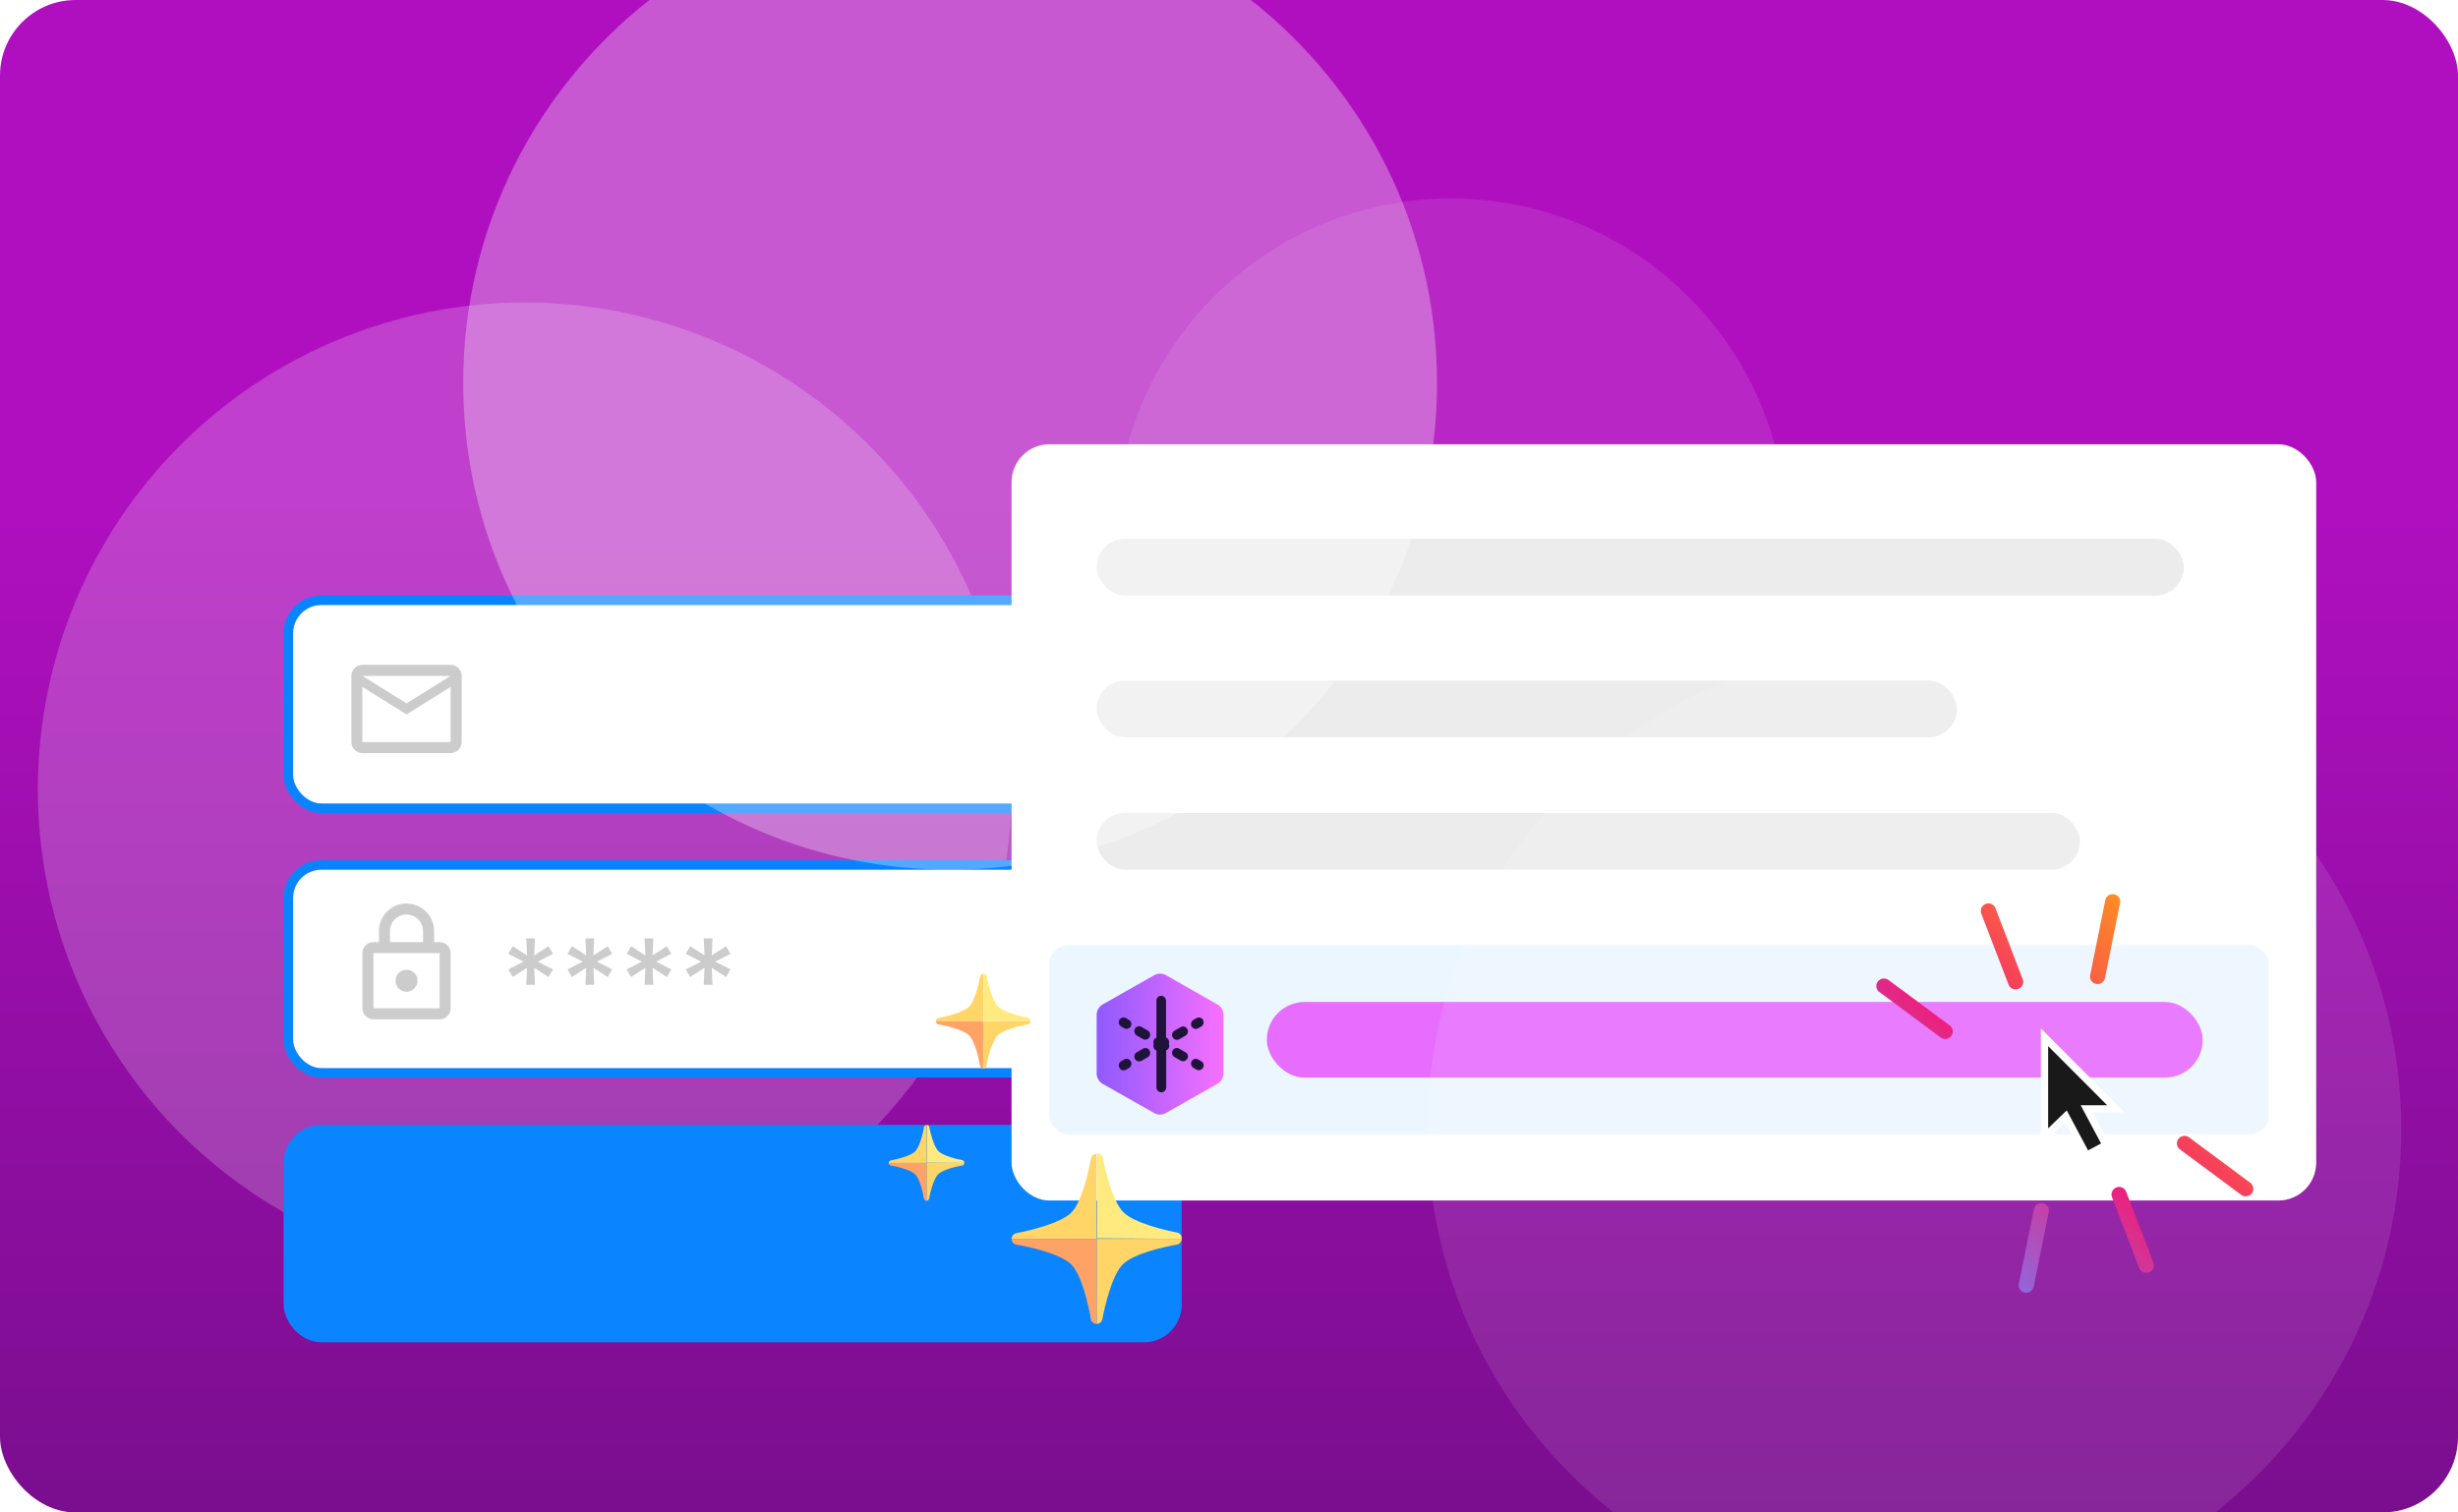 <svg width="260" height="160" viewBox="0 0 260 160" fill="none" xmlns="http://www.w3.org/2000/svg">
<rect width="260" height="160" rx="8" fill="url(#paint0_linear_204_434)"/>
<circle opacity="0.2" cx="55.5" cy="83.5" r="51.5" fill="white"/>
<circle opacity="0.1" cx="153.5" cy="56.5" r="35.5" fill="white"/>
<rect x="30.5" y="63.5" width="94" height="22" rx="3.5" fill="white"/>
<rect x="30.5" y="63.5" width="94" height="22" rx="3.5" stroke="#0A84FF"/>
<rect x="30.5" y="63.5" width="94" height="22" rx="3.5" stroke="#0A84FF" stroke-opacity="0.292"/>
<rect x="30.5" y="91.5" width="94" height="22" rx="3.5" fill="white"/>
<rect x="30.5" y="91.5" width="94" height="22" rx="3.5" stroke="#0A84FF"/>
<rect x="30.5" y="91.5" width="94" height="22" rx="3.5" stroke="#0A84FF" stroke-opacity="0.292"/>
<rect x="30.5" y="119.5" width="94" height="22" rx="3.5" fill="#0A84FF" stroke="#0A84FF"/>
<g filter="url(#filter0_d_204_434)">
<rect x="107" y="47" width="138" height="80" rx="4" fill="white"/>
</g>
<rect opacity="0.1" x="111" y="100" width="129" height="20" rx="2" fill="#45A1FF"/>
<rect x="116" y="57" width="115" height="6" rx="3" fill="#ECECEC"/>
<rect x="116" y="72" width="91" height="6" rx="3" fill="#ECECEC"/>
<rect x="116" y="86" width="104" height="6" rx="3" fill="#ECECEC"/>
<rect x="134" y="106" width="99" height="8" rx="4" fill="#E76DFF"/>
<g filter="url(#filter1_d_204_434)">
<path fill-rule="evenodd" clip-rule="evenodd" d="M220.651 121.845L222.1 121.065L223.356 120.412L221.358 116.667H224.728L215.877 107.794V120.25L218.457 117.745L220.651 121.845Z" fill="white"/>
<path fill-rule="evenodd" clip-rule="evenodd" d="M220.871 120.699L222.244 119.967L220.086 115.922H222.889L216.647 109.666V118.368L218.615 116.469L220.871 120.699Z" fill="black"/>
</g>
<path fill-rule="evenodd" clip-rule="evenodd" d="M227.805 133.65C227.912 134.038 227.705 134.454 227.315 134.603C226.901 134.762 226.439 134.561 226.283 134.153L223.399 126.64L223.375 126.568C223.268 126.18 223.476 125.765 223.865 125.615C224.279 125.456 224.741 125.658 224.897 126.065L227.781 133.578L227.805 133.65ZM230.43 120.478C230.698 120.127 231.2 120.055 231.552 120.316L238.042 125.135L238.101 125.184C238.401 125.454 238.446 125.913 238.194 126.243C237.926 126.593 237.423 126.666 237.072 126.404L230.581 121.586L230.522 121.537C230.223 121.266 230.177 120.808 230.43 120.478ZM215.144 127.902C215.23 127.473 215.652 127.19 216.086 127.271C216.494 127.348 216.768 127.719 216.726 128.12L216.714 128.196L215.116 136.12C215.029 136.549 214.607 136.832 214.174 136.751C213.765 136.674 213.492 136.303 213.534 135.902L213.545 135.826L215.144 127.902ZM213.98 103.657C214.087 104.045 213.879 104.46 213.49 104.61C213.076 104.769 212.614 104.567 212.458 104.16L209.574 96.647L209.55 96.575C209.443 96.187 209.651 95.772 210.04 95.622C210.454 95.463 210.916 95.665 211.072 96.072L213.956 103.585L213.98 103.657ZM222.659 103.457C222.572 103.886 222.151 104.169 221.717 104.088C221.309 104.011 221.035 103.64 221.077 103.239L221.088 103.163L222.687 95.239C222.774 94.81 223.196 94.527 223.629 94.608C224.038 94.685 224.311 95.056 224.269 95.457L224.258 95.533L222.659 103.457ZM206.398 109.595C206.13 109.945 205.627 110.018 205.275 109.756L198.785 104.937L198.726 104.889C198.427 104.618 198.381 104.16 198.633 103.83C198.901 103.479 199.404 103.407 199.756 103.668L206.246 108.487L206.305 108.535C206.605 108.806 206.65 109.265 206.398 109.595Z" fill="url(#paint1_linear_204_434)"/>
<path d="M128.759 106.253L123.335 103.16C123.144 103.055 122.931 103 122.714 103C122.497 103 122.284 103.055 122.093 103.16L116.649 106.253C116.453 106.365 116.289 106.528 116.175 106.725C116.061 106.922 116.001 107.146 116 107.375V113.543C115.998 113.772 116.058 113.997 116.172 114.194C116.286 114.392 116.451 114.554 116.649 114.664L122.074 117.739C122.264 117.854 122.483 117.915 122.704 117.913C122.926 117.912 123.144 117.852 123.335 117.739L128.759 114.664C128.956 114.552 129.12 114.389 129.234 114.192C129.348 113.995 129.408 113.771 129.409 113.543V107.375C129.415 107.145 129.357 106.919 129.242 106.72C129.127 106.522 128.96 106.361 128.759 106.253V106.253Z" fill="url(#paint2_linear_204_434)"/>
<path d="M118.923 112.074L118.598 112.267C118.54 112.3 118.489 112.344 118.447 112.396C118.406 112.449 118.376 112.51 118.358 112.575C118.34 112.639 118.336 112.707 118.344 112.774C118.352 112.841 118.374 112.905 118.407 112.963C118.449 113.044 118.513 113.112 118.59 113.159C118.667 113.207 118.756 113.233 118.846 113.234C118.932 113.233 119.017 113.213 119.094 113.176L119.419 112.983C119.477 112.95 119.528 112.906 119.57 112.853C119.611 112.8 119.641 112.74 119.659 112.675C119.677 112.61 119.681 112.542 119.673 112.476C119.665 112.409 119.643 112.345 119.61 112.286C119.581 112.225 119.539 112.17 119.488 112.126C119.436 112.082 119.377 112.048 119.312 112.028C119.248 112.008 119.18 112.002 119.113 112.01C119.046 112.018 118.981 112.039 118.923 112.074V112.074ZM120.909 110.933L120.241 111.32C120.182 111.352 120.131 111.396 120.09 111.449C120.049 111.502 120.019 111.562 120.001 111.627C119.983 111.692 119.978 111.76 119.987 111.826C119.995 111.893 120.016 111.957 120.049 112.016C120.092 112.096 120.155 112.164 120.233 112.212C120.31 112.259 120.398 112.285 120.489 112.286C120.575 112.286 120.66 112.266 120.737 112.228L121.406 111.842C121.464 111.809 121.515 111.765 121.556 111.712C121.597 111.66 121.628 111.599 121.645 111.534C121.663 111.469 121.668 111.402 121.66 111.335C121.651 111.268 121.63 111.204 121.597 111.146C121.567 111.084 121.525 111.03 121.474 110.985C121.423 110.941 121.363 110.908 121.299 110.888C121.234 110.868 121.166 110.861 121.099 110.869C121.032 110.877 120.967 110.899 120.909 110.933V110.933ZM123.602 109.987C123.575 109.933 123.538 109.884 123.492 109.844C123.446 109.804 123.393 109.774 123.335 109.755V105.867C123.335 105.798 123.322 105.73 123.296 105.667C123.27 105.603 123.232 105.546 123.184 105.497C123.136 105.449 123.079 105.41 123.017 105.384C122.954 105.358 122.887 105.345 122.819 105.345C122.752 105.345 122.686 105.359 122.625 105.386C122.563 105.412 122.508 105.451 122.462 105.5C122.415 105.548 122.379 105.606 122.355 105.669C122.331 105.732 122.32 105.799 122.323 105.867V109.773C122.265 109.791 122.211 109.821 122.165 109.861C122.12 109.901 122.082 109.95 122.055 110.005C122.019 110.073 121.999 110.148 121.996 110.225C121.992 110.302 122.006 110.379 122.036 110.45C122.006 110.52 121.992 110.597 121.996 110.674C121.999 110.751 122.019 110.826 122.055 110.894C122.082 110.949 122.12 110.998 122.165 111.038C122.211 111.078 122.265 111.108 122.323 111.126V115.032C122.323 115.171 122.377 115.303 122.474 115.401C122.57 115.499 122.701 115.554 122.838 115.554C122.975 115.554 123.106 115.499 123.203 115.401C123.3 115.303 123.354 115.171 123.354 115.032V111.107C123.412 111.088 123.465 111.058 123.511 111.018C123.557 110.979 123.594 110.93 123.621 110.875C123.657 110.807 123.678 110.732 123.681 110.655C123.684 110.578 123.67 110.501 123.64 110.43C123.685 110.283 123.671 110.125 123.602 109.987V109.987ZM124.903 108.651L124.235 109.038C124.176 109.071 124.125 109.115 124.084 109.167C124.043 109.22 124.013 109.281 123.995 109.346C123.977 109.41 123.972 109.478 123.981 109.545C123.989 109.612 124.01 109.676 124.044 109.734C124.086 109.815 124.149 109.883 124.227 109.93C124.304 109.978 124.392 110.004 124.483 110.005C124.569 110.004 124.654 109.984 124.731 109.947L125.4 109.56C125.458 109.528 125.509 109.484 125.55 109.431C125.591 109.378 125.622 109.317 125.639 109.253C125.657 109.188 125.662 109.12 125.654 109.053C125.645 108.987 125.624 108.922 125.591 108.864C125.561 108.803 125.519 108.748 125.468 108.704C125.417 108.659 125.357 108.626 125.293 108.606C125.228 108.586 125.16 108.58 125.093 108.588C125.026 108.595 124.961 108.617 124.903 108.651V108.651ZM126.487 108.845C126.572 108.844 126.657 108.824 126.735 108.787L127.06 108.593C127.118 108.561 127.169 108.516 127.21 108.464C127.251 108.411 127.281 108.35 127.299 108.285C127.317 108.221 127.322 108.153 127.314 108.086C127.306 108.019 127.285 107.955 127.253 107.896C127.22 107.837 127.176 107.786 127.124 107.745C127.071 107.703 127.011 107.673 126.947 107.655C126.883 107.637 126.816 107.632 126.75 107.641C126.684 107.649 126.621 107.671 126.563 107.704L126.238 107.897C126.18 107.93 126.129 107.974 126.088 108.027C126.047 108.079 126.016 108.14 125.999 108.205C125.981 108.27 125.976 108.337 125.984 108.404C125.993 108.471 126.014 108.535 126.047 108.593C126.091 108.672 126.155 108.737 126.232 108.781C126.31 108.825 126.398 108.847 126.487 108.845ZM127.06 112.267L126.735 112.074C126.618 112.008 126.481 111.991 126.352 112.028C126.224 112.064 126.115 112.151 126.049 112.268C125.984 112.386 125.967 112.525 126.002 112.655C126.037 112.785 126.122 112.896 126.238 112.963L126.563 113.157C126.641 113.194 126.725 113.214 126.811 113.215C126.902 113.213 126.99 113.187 127.067 113.14C127.145 113.092 127.208 113.025 127.251 112.944C127.285 112.887 127.307 112.824 127.316 112.759C127.325 112.693 127.32 112.627 127.302 112.563C127.284 112.499 127.253 112.44 127.211 112.389C127.17 112.338 127.118 112.297 127.06 112.267V112.267ZM125.398 111.32L124.729 110.933C124.672 110.9 124.608 110.878 124.542 110.87C124.476 110.861 124.409 110.866 124.345 110.884C124.281 110.902 124.221 110.932 124.168 110.974C124.116 111.015 124.072 111.066 124.039 111.125C124.007 111.184 123.986 111.248 123.978 111.315C123.97 111.382 123.975 111.45 123.993 111.514C124.011 111.579 124.041 111.64 124.082 111.693C124.124 111.745 124.175 111.79 124.233 111.822L124.901 112.209C124.979 112.247 125.063 112.266 125.149 112.267C125.24 112.266 125.328 112.24 125.406 112.192C125.483 112.145 125.546 112.077 125.589 111.996C125.624 111.94 125.646 111.877 125.655 111.811C125.665 111.746 125.66 111.679 125.642 111.615C125.624 111.551 125.593 111.492 125.551 111.441C125.509 111.39 125.457 111.349 125.398 111.32V111.32ZM120.241 109.541L120.909 109.927C120.987 109.965 121.071 109.985 121.157 109.985C121.248 109.984 121.336 109.958 121.414 109.911C121.491 109.863 121.554 109.796 121.597 109.715C121.63 109.657 121.651 109.592 121.66 109.525C121.668 109.459 121.663 109.391 121.645 109.326C121.628 109.261 121.597 109.201 121.556 109.148C121.515 109.095 121.464 109.051 121.406 109.019L120.737 108.632C120.68 108.598 120.616 108.577 120.55 108.568C120.484 108.56 120.417 108.565 120.353 108.583C120.289 108.601 120.229 108.632 120.177 108.673C120.125 108.715 120.082 108.767 120.049 108.825C119.986 108.947 119.97 109.088 120.005 109.221C120.041 109.354 120.125 109.468 120.241 109.541V109.541ZM119.419 107.897L119.094 107.704C119.037 107.671 118.973 107.649 118.907 107.641C118.841 107.632 118.774 107.637 118.71 107.655C118.646 107.673 118.586 107.703 118.534 107.745C118.481 107.786 118.437 107.837 118.405 107.896C118.372 107.955 118.351 108.019 118.343 108.086C118.335 108.153 118.34 108.221 118.358 108.285C118.376 108.35 118.406 108.411 118.448 108.464C118.489 108.516 118.54 108.561 118.598 108.593L118.923 108.787C119 108.824 119.085 108.844 119.171 108.845C119.261 108.843 119.35 108.818 119.427 108.77C119.504 108.722 119.568 108.655 119.61 108.574C119.643 108.517 119.664 108.454 119.671 108.389C119.679 108.324 119.674 108.258 119.657 108.195C119.639 108.131 119.609 108.073 119.568 108.021C119.527 107.97 119.476 107.928 119.419 107.897V107.897Z" fill="#20133A"/>
<path d="M108.998 108.029C109.015 107.861 108.907 107.705 108.743 107.662C108.069 107.542 106.195 107.1 105.565 106.463C104.936 105.826 104.486 103.952 104.366 103.285C104.337 103.121 104.195 103.001 104.029 103V107.999L108.998 108.029Z" fill="#FFEA80"/>
<path d="M103.999 103.03C103.831 103.034 103.69 103.157 103.662 103.322C103.557 103.989 103.137 105.863 102.507 106.493C101.878 107.122 99.967 107.572 99.292 107.692C99.128 107.721 99.008 107.863 99.007 108.029H104.007L103.999 103.03Z" fill="#FFD567"/>
<path d="M104 108.029V113.029C104.166 113.028 104.308 112.908 104.337 112.744C104.457 112.062 104.899 110.166 105.536 109.528C106.173 108.891 108.04 108.479 108.707 108.374C108.875 108.345 108.998 108.2 108.999 108.029H104Z" fill="#FFD567"/>
<path d="M99 108.029C98.998 108.199 99.118 108.345 99.285 108.374C99.967 108.479 101.863 108.899 102.5 109.528C103.137 110.158 103.55 112.062 103.655 112.737C103.68 112.903 103.823 113.027 103.992 113.029V108.029H99Z" fill="#FFA266"/>
<path d="M102.004 123.026C102.018 122.892 101.931 122.767 101.8 122.732C101.26 122.636 99.76 122.282 99.256 121.772C98.752 121.262 98.392 119.762 98.296 119.228C98.273 119.097 98.159 119.001 98.026 119V123.002L102.004 123.026Z" fill="#FFEA80"/>
<path d="M98.002 119.024C97.868 119.028 97.755 119.126 97.732 119.258C97.648 119.792 97.312 121.292 96.808 121.796C96.304 122.3 94.774 122.66 94.234 122.756C94.103 122.779 94.007 122.893 94.006 123.026H98.008L98.002 119.024Z" fill="#FFD567"/>
<path d="M98.003 123.026V127.029C98.136 127.028 98.249 126.932 98.273 126.801C98.369 126.255 98.723 124.737 99.233 124.227C99.743 123.717 101.237 123.387 101.771 123.303C101.906 123.279 102.004 123.163 102.005 123.026H98.003Z" fill="#FFD567"/>
<path d="M94 123.026C93.998 123.162 94.095 123.279 94.228 123.303C94.774 123.387 96.292 123.723 96.802 124.227C97.312 124.731 97.642 126.255 97.726 126.795C97.747 126.928 97.861 127.028 97.996 127.029V123.026H94Z" fill="#FFA266"/>
<path d="M124.997 131.053C125.027 130.75 124.833 130.47 124.538 130.392C123.324 130.176 119.951 129.38 118.818 128.233C117.684 127.086 116.875 123.713 116.659 122.513C116.607 122.218 116.352 122.002 116.052 122V130.999L124.997 131.053Z" fill="#FFEA80"/>
<path d="M115.998 122.054C115.696 122.062 115.442 122.282 115.391 122.58C115.202 123.781 114.447 127.154 113.313 128.287C112.18 129.42 108.74 130.23 107.525 130.446C107.23 130.498 107.015 130.753 107.013 131.053H116.012L115.998 122.054Z" fill="#FFD567"/>
<path d="M116 131.053V140.052C116.299 140.05 116.555 139.835 116.607 139.539C116.823 138.312 117.619 134.898 118.765 133.751C119.912 132.605 123.272 131.863 124.473 131.674C124.775 131.621 124.997 131.36 124.999 131.053H116Z" fill="#FFD567"/>
<path d="M107 131.053C106.995 131.358 107.213 131.621 107.513 131.674C108.741 131.863 112.154 132.618 113.301 133.751C114.448 134.885 115.19 138.312 115.378 139.526C115.425 139.826 115.682 140.049 115.986 140.052V131.053H107Z" fill="#FFA266"/>
<path d="M48.833 71.5C48.833 70.858 48.308 70.333 47.667 70.333H38.333C37.692 70.333 37.167 70.858 37.167 71.5V78.5C37.167 79.142 37.692 79.667 38.333 79.667H47.667C48.308 79.667 48.833 79.142 48.833 78.5V71.5ZM47.667 71.5L43 74.411L38.333 71.5H47.667ZM47.667 78.5H38.333V72.667L43 75.583L47.667 72.667V78.5Z" fill="#CCCCCC"/>
<path d="M46.5 99.667H45.917V98.5C45.917 96.89 44.61 95.583 43 95.583C41.39 95.583 40.083 96.89 40.083 98.5V99.667H39.5C38.858 99.667 38.333 100.192 38.333 100.833V106.667C38.333 107.308 38.858 107.833 39.5 107.833H46.5C47.142 107.833 47.667 107.308 47.667 106.667V100.833C47.667 100.192 47.142 99.667 46.5 99.667ZM41.25 98.5C41.25 97.532 42.032 96.75 43 96.75C43.968 96.75 44.75 97.532 44.75 98.5V99.667H41.25V98.5ZM46.5 106.667H39.5V100.833H46.5V106.667ZM43 104.917C43.642 104.917 44.167 104.392 44.167 103.75C44.167 103.108 43.642 102.583 43 102.583C42.358 102.583 41.833 103.108 41.833 103.75C41.833 104.392 42.358 104.917 43 104.917Z" fill="#CCCCCC"/>
<path d="M55.668 104.182H56.592L56.511 102.384L58.028 103.359L58.493 102.55L56.882 101.727L58.493 100.905L58.028 100.095L56.511 101.071L56.592 99.273H55.668L55.749 101.071L54.231 100.095L53.767 100.905L55.378 101.727L53.767 102.55L54.231 103.359L55.749 102.384L55.668 104.182ZM61.925 104.182H62.85L62.769 102.384L64.286 103.359L64.751 102.55L63.14 101.727L64.751 100.905L64.286 100.095L62.769 101.071L62.85 99.273H61.925L62.006 101.071L60.489 100.095L60.025 100.905L61.636 101.727L60.025 102.55L60.489 103.359L62.006 102.384L61.925 104.182ZM68.183 104.182H69.108L69.027 102.384L70.544 103.359L71.008 102.55L69.398 101.727L71.008 100.905L70.544 100.095L69.027 101.071L69.108 99.273H68.183L68.264 101.071L66.747 100.095L66.283 100.905L67.894 101.727L66.283 102.55L66.747 103.359L68.264 102.384L68.183 104.182ZM74.441 104.182H75.366L75.285 102.384L76.802 103.359L77.266 102.55L75.656 101.727L77.266 100.905L76.802 100.095L75.285 101.071L75.366 99.273H74.441L74.522 101.071L73.005 100.095L72.54 100.905L74.151 101.727L72.54 102.55L73.005 103.359L74.522 102.384L74.441 104.182Z" fill="#CCCCCC"/>
<path opacity="0.1" fill-rule="evenodd" clip-rule="evenodd" d="M234.315 160C246.302 150.571 254 135.934 254 119.5C254 91.057 230.943 68 202.5 68C174.057 68 151 91.057 151 119.5C151 135.934 158.698 150.571 170.685 160H234.315Z" fill="white"/>
<path opacity="0.3" fill-rule="evenodd" clip-rule="evenodd" d="M68.684 0H132.315C144.302 9.429 152 24.066 152 40.5C152 68.943 128.943 92 100.5 92C72.057 92 49 68.943 49 40.5C49 24.066 56.698 9.429 68.684 0Z" fill="white"/>
<defs>
<filter id="filter0_d_204_434" x="103" y="43" width="146" height="88" filterUnits="userSpaceOnUse" color-interpolation-filters="sRGB">
<feFlood flood-opacity="0" result="BackgroundImageFix"/>
<feColorMatrix in="SourceAlpha" type="matrix" values="0 0 0 0 0 0 0 0 0 0 0 0 0 0 0 0 0 0 127 0" result="hardAlpha"/>
<feOffset/>
<feGaussianBlur stdDeviation="2"/>
<feColorMatrix type="matrix" values="0 0 0 0 0 0 0 0 0 0 0 0 0 0 0 0 0 0 0.294 0"/>
<feBlend mode="normal" in2="BackgroundImageFix" result="effect1_dropShadow_204_434"/>
<feBlend mode="normal" in="SourceGraphic" in2="effect1_dropShadow_204_434" result="shape"/>
</filter>
<filter id="filter1_d_204_434" x="212.877" y="105.794" width="14.85" height="20.051" filterUnits="userSpaceOnUse" color-interpolation-filters="sRGB">
<feFlood flood-opacity="0" result="BackgroundImageFix"/>
<feColorMatrix in="SourceAlpha" type="matrix" values="0 0 0 0 0 0 0 0 0 0 0 0 0 0 0 0 0 0 127 0" result="hardAlpha"/>
<feOffset dy="1"/>
<feGaussianBlur stdDeviation="1.5"/>
<feColorMatrix type="matrix" values="0 0 0 0 0 0 0 0 0 0 0 0 0 0 0 0 0 0 0.405 0"/>
<feBlend mode="normal" in2="BackgroundImageFix" result="effect1_dropShadow_204_434"/>
<feBlend mode="normal" in="SourceGraphic" in2="effect1_dropShadow_204_434" result="shape"/>
</filter>
<linearGradient id="paint0_linear_204_434" x1="130" y1="53" x2="130" y2="199" gradientUnits="userSpaceOnUse">
<stop stop-color="#B00FBF"/>
<stop offset="1" stop-color="#660D7D"/>
</linearGradient>
<linearGradient id="paint1_linear_204_434" x1="245.819" y1="111.226" x2="214.321" y2="145.119" gradientUnits="userSpaceOnUse">
<stop stop-color="#FF9100"/>
<stop offset="0.519" stop-color="#F10366"/>
<stop offset="1" stop-color="#6173FF"/>
</linearGradient>
<linearGradient id="paint2_linear_204_434" x1="116" y1="110.457" x2="129.411" y2="110.457" gradientUnits="userSpaceOnUse">
<stop stop-color="#9059FF"/>
<stop offset="1" stop-color="#F770FF"/>
</linearGradient>
</defs>
</svg>
